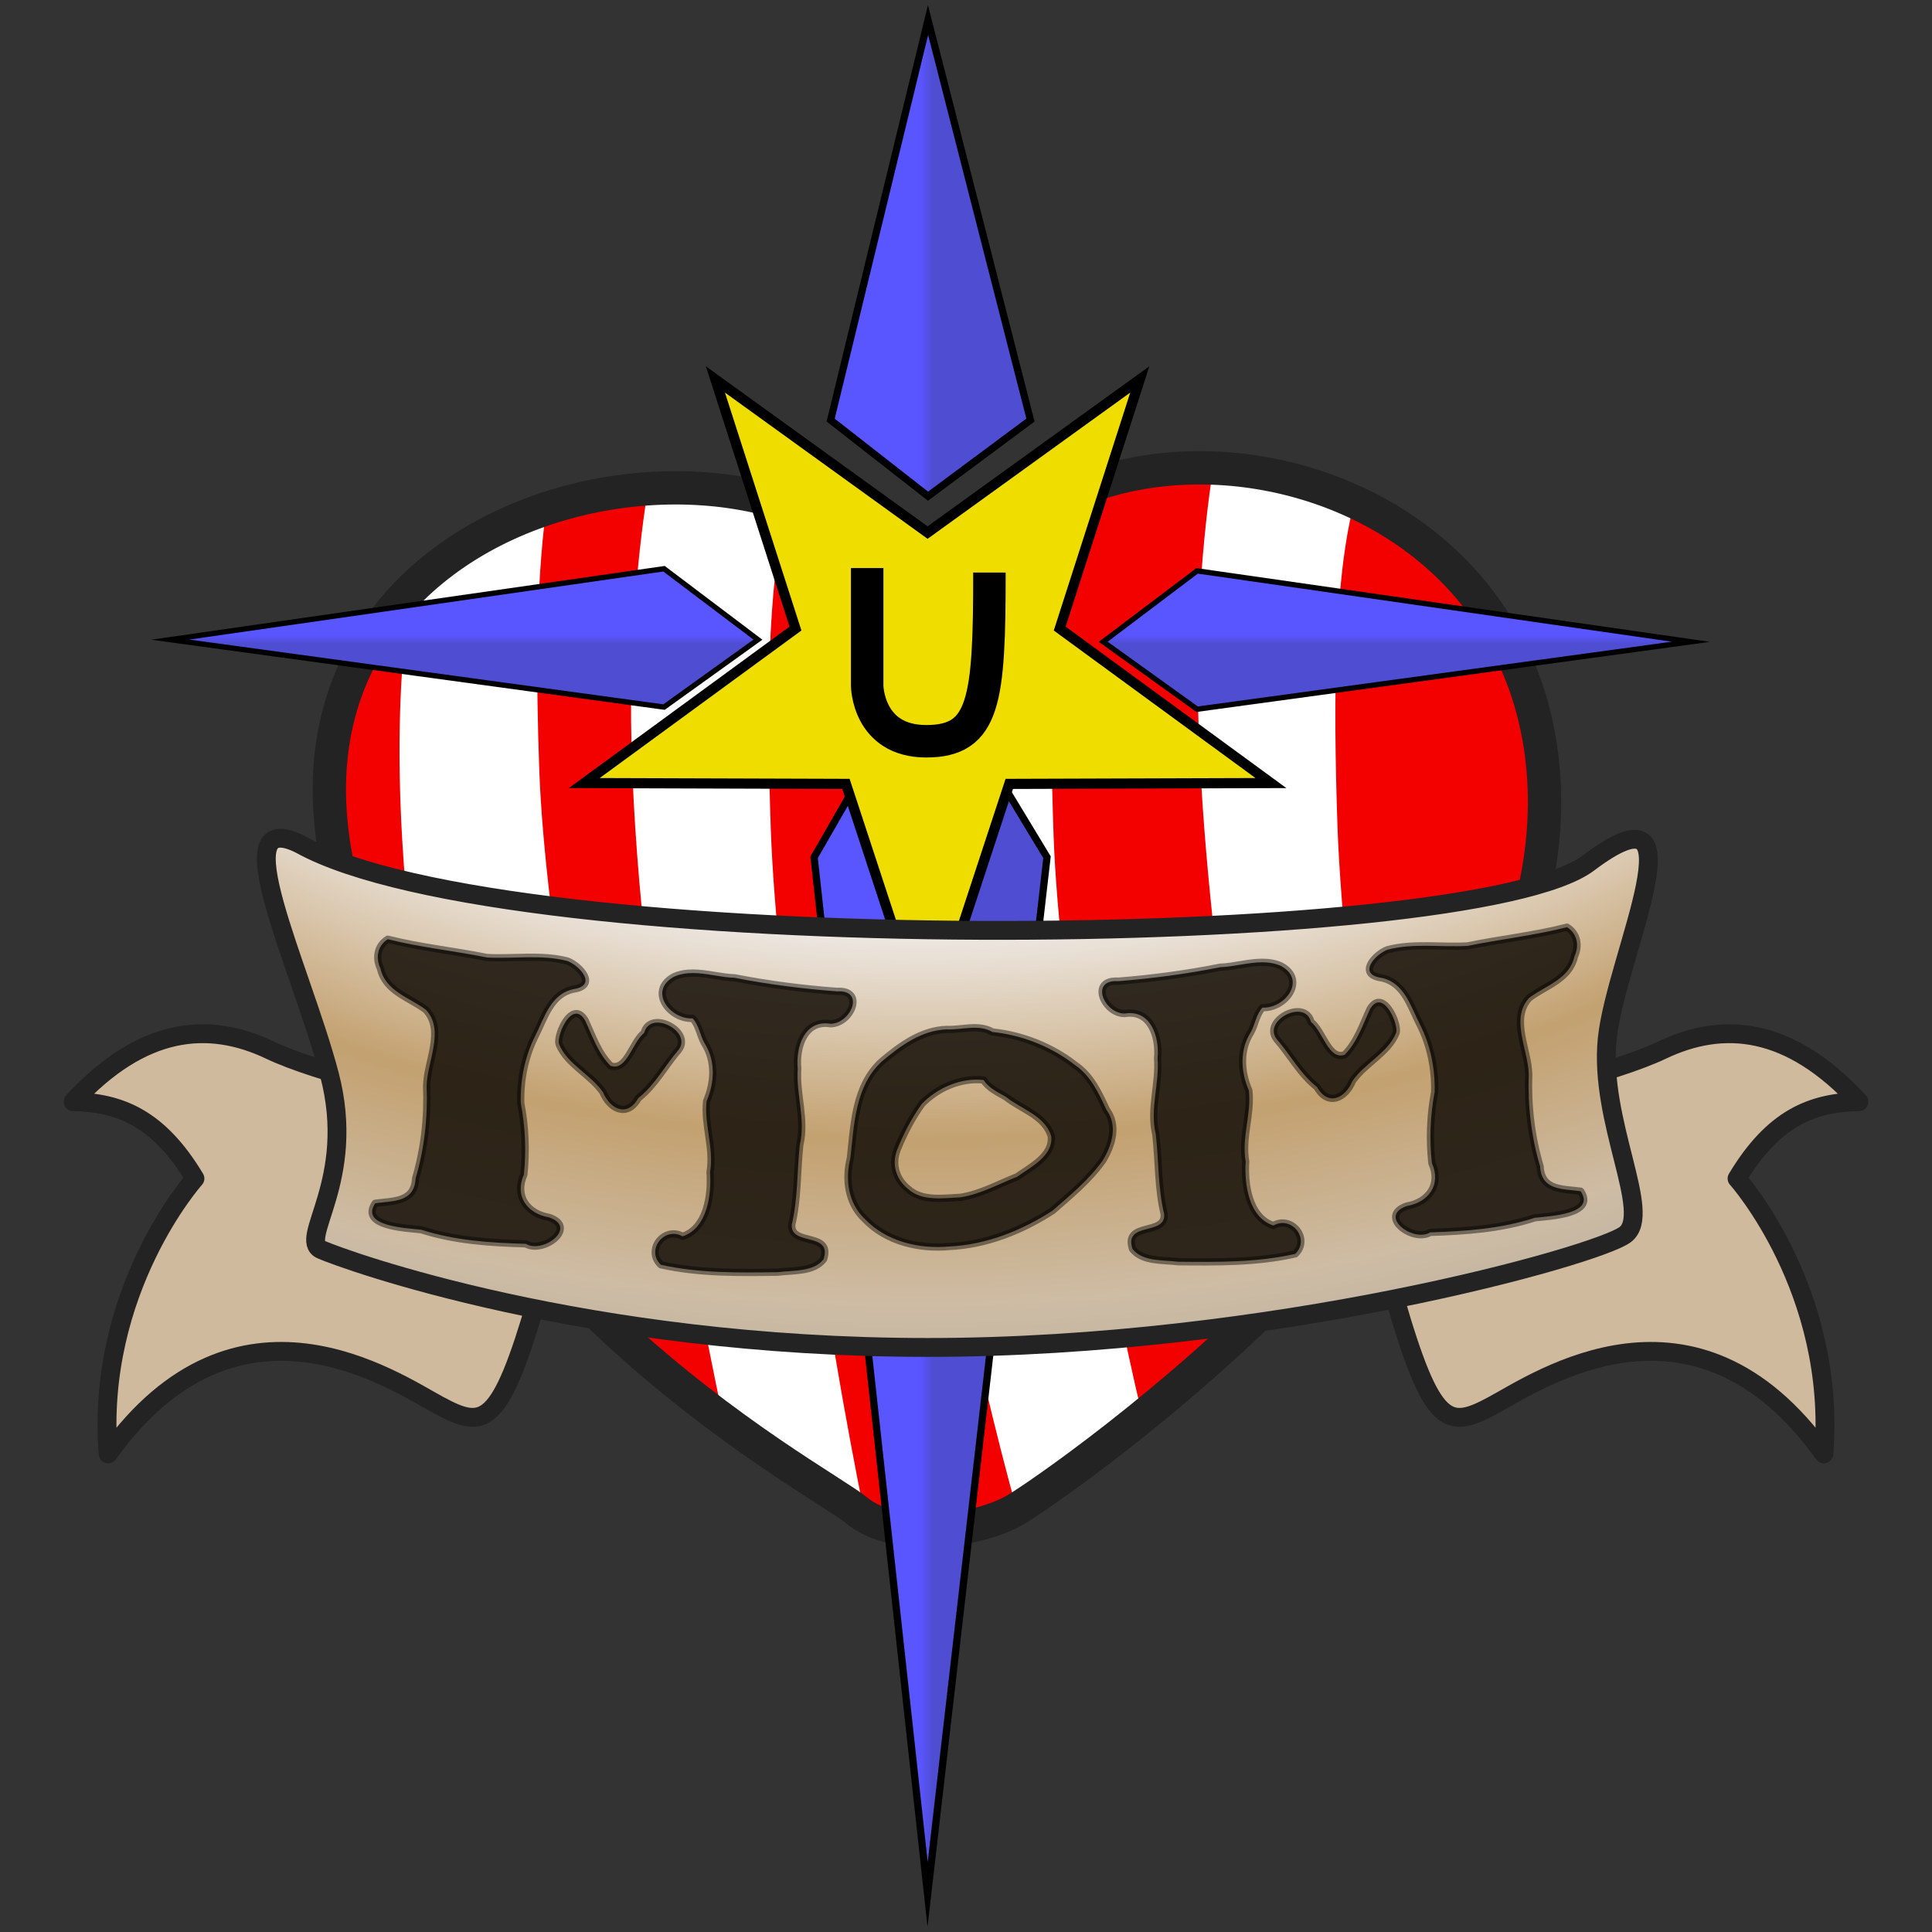 <?xml version="1.0" encoding="UTF-8" standalone="no"?>
<!-- Created with Inkscape (http://www.inkscape.org/) -->

<svg
   xmlns:dc="http://purl.org/dc/elements/1.1/"
   xmlns:cc="http://creativecommons.org/ns#"
   xmlns:rdf="http://www.w3.org/1999/02/22-rdf-syntax-ns#"
   xmlns:svg="http://www.w3.org/2000/svg"
   xmlns="http://www.w3.org/2000/svg"
   xmlns:xlink="http://www.w3.org/1999/xlink"
   xmlns:sodipodi="http://sodipodi.sourceforge.net/DTD/sodipodi-0.dtd"
   xmlns:inkscape="http://www.inkscape.org/namespaces/inkscape"
   width="256"
   height="256"
   viewBox="0 0 256 256"
   id="svg2"
   version="1.1"
   inkscape:version="0.91 r13725"
   sodipodi:docname="UMoM.svg"
   inkscape:export-filename="/home/frode/Sync/Creations/Games/OGTatt/Resources/Textures/Decals/UMoM.png"
   inkscape:export-xdpi="90"
   inkscape:export-ydpi="90">
  <rect x="0" y="0" width="256" height="256" fill="#333333" stroke="none"/>
  <defs
     id="defs4">
    <linearGradient
       inkscape:collect="always"
       id="linearGradient4276">
      <stop
         style="stop-color:#d0ba9d;stop-opacity:1;"
         offset="0"
         id="stop4278" />
      <stop
         id="stop4284"
         offset="0.65"
         style="stop-color:#ede7e1;stop-opacity:1" />
      <stop
         style="stop-color:#c3a170;stop-opacity:1"
         offset="0.825"
         id="stop4286" />
      <stop
         id="stop4288"
         offset="0.968"
         style="stop-color:#cebca4;stop-opacity:1" />
      <stop
         style="stop-color:#c7b8a3;stop-opacity:1"
         offset="1"
         id="stop4280" />
    </linearGradient>
    <linearGradient
       inkscape:collect="always"
       id="linearGradient4255">
      <stop
         style="stop-color:#5955ff;stop-opacity:1;"
         offset="0"
         id="stop4257" />
      <stop
         style="stop-color:#4f4dd2;stop-opacity:1"
         offset="1"
         id="stop4259" />
    </linearGradient>
    <linearGradient
       inkscape:collect="always"
       xlink:href="#linearGradient4255"
       id="linearGradient4261"
       x1="-430.567"
       y1="320.787"
       x2="-430.567"
       y2="329.086"
       gradientUnits="userSpaceOnUse"
       gradientTransform="matrix(0.069,0,0,0.071,-693.437,1093.213)" />
    <linearGradient
       inkscape:collect="always"
       xlink:href="#linearGradient4255"
       id="linearGradient4269"
       x1="-172.104"
       y1="825.184"
       x2="-163.55"
       y2="825.184"
       gradientUnits="userSpaceOnUse"
       gradientTransform="matrix(0.096,0,0,0.096,-689.501,1086.138)" />
    <radialGradient
       inkscape:collect="always"
       xlink:href="#linearGradient4276"
       id="radialGradient4282"
       cx="-161.962"
       cy="-1041.643"
       fx="-161.962"
       fy="-1041.643"
       r="483.083"
       gradientTransform="matrix(-0.221,0.003,-0.002,-0.158,-743.16,922.344)"
       gradientUnits="userSpaceOnUse" />
  </defs>
  <sodipodi:namedview
     id="base"
     pagecolor="#838383"
     bordercolor="#666666"
     borderopacity="1.0"
     inkscape:pageopacity="0"
     inkscape:pageshadow="2"
     inkscape:zoom="1.8271529"
     inkscape:cx="111.49239"
     inkscape:cy="86.260257"
     inkscape:document-units="px"
     inkscape:current-layer="layer1"
     showgrid="false"
     showborder="true"
     inkscape:window-width="1920"
     inkscape:window-height="1056"
     inkscape:window-x="0"
     inkscape:window-y="0"
     inkscape:window-maximized="1"
     fit-margin-top="0"
     fit-margin-left="0"
     fit-margin-right="0"
     fit-margin-bottom="0"
     units="px" />
  <g
     inkscape:label="Layer 1"
     inkscape:groupmode="layer"
     id="layer1"
     transform="translate(762.791,-945.587)">
    <g
       id="g6856"
       transform="matrix(2,0,0,2,771.229,-1202.248)">
      <path
         sodipodi:nodetypes="csssssccc"
         inkscape:connector-curvature="0"
         id="path4140"
         d="m -762.166,1146.906 c 4.582,-4.959 8.958,-5.372 13.075,-3.402 2.836,1.357 11.308,3.76 12.701,2.33 1.393,-1.43 0.335,-4.204 -0.825,-5.399 -1.16,-1.196 8.291,10.848 5.802,19.465 -2.489,8.617 -3.533,8.728 -6.512,7.125 -2.979,-1.603 -13.345,-8.74 -21.92,3.217 -0.851,-10.86 5.751,-18.244 5.751,-18.244 -2.4,-3.998 -4.965,-5.034 -8.072,-5.091 z"
         style="color:#000000;clip-rule:nonzero;display:inline;overflow:visible;visibility:visible;opacity:1;isolation:auto;mix-blend-mode:normal;color-interpolation:sRGB;color-interpolation-filters:linearRGB;solid-color:#000000;solid-opacity:1;fill:#d0ba9d;fill-opacity:1;fill-rule:evenodd;stroke:#232323;stroke-width:1.249;stroke-linecap:round;stroke-linejoin:round;stroke-miterlimit:4;stroke-dasharray:none;stroke-dashoffset:0;stroke-opacity:1;marker:none;color-rendering:auto;image-rendering:auto;shape-rendering:auto;text-rendering:auto;enable-background:accumulate" />
      <path
         style="color:#000000;clip-rule:nonzero;display:inline;overflow:visible;visibility:visible;opacity:1;isolation:auto;mix-blend-mode:normal;color-interpolation:sRGB;color-interpolation-filters:linearRGB;solid-color:#000000;solid-opacity:1;fill:#d0ba9d;fill-opacity:1;fill-rule:evenodd;stroke:#232323;stroke-width:1.249;stroke-linecap:round;stroke-linejoin:round;stroke-miterlimit:4;stroke-dasharray:none;stroke-dashoffset:0;stroke-opacity:1;marker:none;color-rendering:auto;image-rendering:auto;shape-rendering:auto;text-rendering:auto;enable-background:accumulate"
         d="m -643.854,1146.906 c -4.582,-4.959 -8.958,-5.372 -13.075,-3.402 -2.836,1.357 -11.308,3.76 -12.701,2.33 -1.393,-1.43 -0.335,-4.204 0.825,-5.399 1.16,-1.196 -8.291,10.848 -5.802,19.465 2.489,8.617 3.533,8.728 6.512,7.125 2.979,-1.603 13.345,-8.74 21.92,3.217 0.851,-10.86 -5.751,-18.244 -5.751,-18.244 2.4,-3.998 4.965,-5.034 8.072,-5.091 z"
         id="path4142"
         inkscape:connector-curvature="0"
         sodipodi:nodetypes="csssssccc" />
      <g
         transform="matrix(0.096,0,0,0.096,-689.501,1086.138)"
         id="g6847">
        <path
           style="color:#000000;clip-rule:nonzero;display:inline;overflow:visible;visibility:visible;opacity:1;isolation:auto;mix-blend-mode:normal;color-interpolation:sRGB;color-interpolation-filters:linearRGB;solid-color:#000000;solid-opacity:1;fill:#f30000;fill-opacity:1;fill-rule:evenodd;stroke:#232323;stroke-width:5;stroke-linecap:butt;stroke-linejoin:miter;stroke-miterlimit:4;stroke-dasharray:none;stroke-dashoffset:0;stroke-opacity:1;marker:none;color-rendering:auto;image-rendering:auto;shape-rendering:auto;text-rendering:auto;enable-background:accumulate"
           d="m -159.672,319.807 c 49.261,-194.52 402.135,-157.815 417.734,90.29 15.599,248.105 -338.259,488.793 -363.875,504.14 -25.616,15.347 -83.087,23.532 -110.673,0.639 -27.586,-22.892 -298.194,-161.396 -357.8,-443.904 -59.606,-282.508 356.979,-341.465 414.614,-151.165 z"
           id="path4136"
           inkscape:connector-curvature="0"
           sodipodi:nodetypes="cssssc" />
        <path
           inkscape:connector-curvature="0"
           style="color:#000000;clip-rule:nonzero;display:inline;overflow:visible;visibility:visible;opacity:1;isolation:auto;mix-blend-mode:normal;color-interpolation:sRGB;color-interpolation-filters:linearRGB;solid-color:#000000;solid-opacity:1;fill:#ffffff;fill-opacity:1;fill-rule:evenodd;stroke:none;stroke-width:5.219;stroke-linecap:round;stroke-linejoin:miter;stroke-miterlimit:23;stroke-dasharray:none;stroke-dashoffset:0;stroke-opacity:1;marker:none;color-rendering:auto;image-rendering:auto;shape-rendering:auto;text-rendering:auto;enable-background:accumulate"
           d="m 29.906,195.74 c -3.717,23.267 -6.79,51.162 -9.002,84.615 -9.432,142.676 22.023,350.282 48.246,491.676 24.544,-24.027 49.239,-50.372 72.324,-78.514 -13.372,-95.872 -23.838,-190.595 -25.871,-252 C 112.791,356.542 113.011,274.49 127.273,218.967 96.422,204.765 62.894,196.988 29.906,195.74 Z m -371.654,13.629 c -6.117,0.015 -12.262,0.241 -18.414,0.658 -4.183,25.397 -7.62,56.059 -10.033,93.098 -11.19,171.75 35.184,422.327 62.074,549.367 46.309,34.304 82.45,54.763 91.635,62.385 1.877,1.557 3.897,2.965 6.031,4.242 -26.915,-130.661 -61.179,-359.953 -65.041,-475.777 -2.77,-83.063 -2.596,-163.942 11.027,-222.424 -24.073,-7.776 -50.407,-11.614 -77.279,-11.549 z m 272.986,4.275 c -43.63,19.469 -77.885,54.73 -90.91,106.162 -1.836,-6.064 -4.042,-11.871 -6.58,-17.43 -3.601,27.031 -6.582,57.797 -8.742,92.926 -12.267,199.515 44.619,430.295 69.203,518.92 7.397,-4.435 41.885,-27.484 86.893,-63.936 -26.268,-108.787 -57.707,-294.228 -61.396,-401.5 -2.804,-81.518 -2.596,-163.563 11.533,-235.143 z m -361.682,10.133 c -35.698,11.846 -68.764,30.967 -94.693,57.207 -1.875,16.967 -3.499,35.341 -4.812,55.33 -6.497,98.868 6.404,209.674 23.633,305.23 38.947,64.461 87.272,116.934 133.336,158.189 -26.438,-107.589 -58.475,-291.707 -62.203,-395.059 -2.254,-62.494 -2.559,-124.944 4.74,-180.898 z"
           id="path4222" />
        <path
           sodipodi:nodetypes="cssssc"
           inkscape:connector-curvature="0"
           id="path4234"
           d="m -159.672,319.807 c 49.261,-194.52 402.135,-157.815 417.734,90.29 15.599,248.105 -338.259,488.793 -363.875,504.14 -25.616,15.347 -83.087,23.532 -110.673,0.639 -27.586,-22.892 -298.194,-161.396 -357.8,-443.904 -59.606,-282.508 356.979,-341.465 414.614,-151.165 z"
           style="color:#000000;clip-rule:nonzero;display:inline;overflow:visible;visibility:visible;opacity:1;isolation:auto;mix-blend-mode:normal;color-interpolation:sRGB;color-interpolation-filters:linearRGB;solid-color:#000000;solid-opacity:1;fill:none;fill-opacity:1;fill-rule:evenodd;stroke:#232323;stroke-width:23;stroke-linecap:butt;stroke-linejoin:miter;stroke-miterlimit:4;stroke-dasharray:none;stroke-dashoffset:0;stroke-opacity:1;marker:none;color-rendering:auto;image-rendering:auto;shape-rendering:auto;text-rendering:auto;enable-background:accumulate" />
      </g>
      <path
         sodipodi:nodetypes="cccccccccc"
         inkscape:connector-curvature="0"
         id="path4204"
         d="m -705.525,1075.24 -6.452,26.509 6.452,5.043 6.786,-5.043 z m -0.028,42.399 -7.521,13.073 7.521,68.722 7.91,-68.722 z"
         style="color:#000000;clip-rule:nonzero;display:inline;overflow:visible;visibility:visible;opacity:1;isolation:auto;mix-blend-mode:normal;color-interpolation:sRGB;color-interpolation-filters:linearRGB;solid-color:#000000;solid-opacity:1;fill:url(#linearGradient4269);fill-opacity:1;fill-rule:evenodd;stroke:#000000;stroke-width:0.48;stroke-linecap:round;stroke-linejoin:miter;stroke-miterlimit:23;stroke-dasharray:none;stroke-dashoffset:0;stroke-opacity:1;marker:none;color-rendering:auto;image-rendering:auto;shape-rendering:auto;text-rendering:auto;enable-background:accumulate" />
      <g
         transform="matrix(0.096,0,0,0.096,-689.501,1086.138)"
         id="g6852">
        <path
           sodipodi:type="star"
           style="color:#000000;clip-rule:nonzero;display:inline;overflow:visible;visibility:visible;opacity:1;isolation:auto;mix-blend-mode:normal;color-interpolation:sRGB;color-interpolation-filters:linearRGB;solid-color:#000000;solid-opacity:1;fill:#f0dd00;fill-opacity:1;fill-rule:evenodd;stroke:#000000;stroke-width:7;stroke-linecap:round;stroke-linejoin:miter;stroke-miterlimit:23;stroke-dasharray:none;stroke-dashoffset:0;stroke-opacity:1;marker:none;color-rendering:auto;image-rendering:auto;shape-rendering:auto;text-rendering:auto;enable-background:accumulate"
           id="path4188"
           sodipodi:sides="5"
           sodipodi:cx="-167.22496"
           sodipodi:cy="336.12595"
           sodipodi:r1="249.13463"
           sodipodi:r2="95.877823"
           sodipodi:arg1="1.5707963"
           sodipodi:arg2="2.1991148"
           inkscape:flatsided="false"
           inkscape:rounded="0"
           inkscape:randomized="0"
           d="M -167.225,585.261 -223.581,413.693 -404.166,413.113 -258.41,306.498 -313.663,134.572 -167.225,240.248 -20.787,134.572 -76.04,306.498 69.716,413.113 -110.869,413.693 Z"
           inkscape:transform-center-y="23.790239" />
        <path
           style="color:#000000;clip-rule:nonzero;display:inline;overflow:visible;visibility:visible;opacity:1;isolation:auto;mix-blend-mode:normal;color-interpolation:sRGB;color-interpolation-filters:linearRGB;solid-color:#000000;solid-opacity:1;fill:none;fill-opacity:1;fill-rule:evenodd;stroke:#000000;stroke-width:22.405;stroke-linecap:butt;stroke-linejoin:miter;stroke-miterlimit:4;stroke-dasharray:none;stroke-dashoffset:0;stroke-opacity:1;marker:none;color-rendering:auto;image-rendering:auto;shape-rendering:auto;text-rendering:auto;enable-background:accumulate"
           d="m -208.919,264.729 0,81.246 c 0,0 0.347,38.293 40.755,38.293 40.408,0 43.616,-28.162 43.616,-116.432"
           id="path4236"
           inkscape:connector-curvature="0" />
      </g>
      <path
         sodipodi:nodetypes="cssssssc"
         inkscape:connector-curvature="0"
         id="path4138"
         d="m -747.077,1129.878 c 13.899,7.643 77.511,7.09 85.305,1.216 7.794,-5.873 1.814,6.181 1.246,11.636 -0.568,5.456 3.029,11.575 1.199,12.976 -1.83,1.401 -23.523,7.483 -46.21,7.483 -22.687,0 -38.606,-5.787 -40.183,-6.476 -1.578,-0.688 2.382,-4.571 0.536,-11.6 -1.846,-7.029 -7.21,-17.952 -1.893,-15.237 z"
         style="color:#000000;clip-rule:nonzero;display:inline;overflow:visible;visibility:visible;opacity:1;isolation:auto;mix-blend-mode:normal;color-interpolation:sRGB;color-interpolation-filters:linearRGB;solid-color:#000000;solid-opacity:1;fill:url(#radialGradient4282);fill-opacity:1;fill-rule:evenodd;stroke:#232323;stroke-width:1.249;stroke-linecap:round;stroke-linejoin:round;stroke-miterlimit:4;stroke-dasharray:none;stroke-dashoffset:0;stroke-opacity:1;marker:none;color-rendering:auto;image-rendering:auto;shape-rendering:auto;text-rendering:auto;enable-background:accumulate" />
      <path
         inkscape:connector-curvature="0"
         id="path4144"
         d="m -741.319,1136.143 c -0.676,0.419 -0.825,1.226 -0.488,1.932 0.343,1.526 1.921,1.919 3.018,2.747 1.27,1.38 0.064,3.424 0.044,5.066 0.083,2.055 -0.149,4.126 -0.73,6.105 -0.079,1.6 -1.502,1.478 -2.676,1.645 -1.025,1.528 2.042,1.642 3.047,1.751 2.235,0.722 4.6,0.871 6.934,0.936 1.124,0.683 3.484,-1.088 1.538,-1.753 -1.44,-0.246 -2.307,-1.401 -1.671,-2.833 0.166,-1.587 0.097,-3.172 -0.205,-4.735 -0.041,-1.522 0.265,-3.084 0.955,-4.451 0.612,-1.195 1.016,-2.789 2.557,-3.107 1.575,-0.237 0.413,-1.541 -0.426,-1.861 -1.743,-0.448 -3.55,-0.134 -5.323,-0.231 -2.179,-0.441 -4.412,-0.667 -6.574,-1.211 z m 20.199,2.242 c -0.418,0 -0.829,0.064 -1.228,0.239 -1.733,0.936 -0.279,2.838 1.227,2.765 0.428,0.463 0.481,1.099 0.783,1.634 0.754,1.178 0.67,2.611 0.14,3.856 -0.17,1.556 0.507,3.108 0.229,4.712 0.109,1.486 -0.187,3.704 -1.817,4.237 -1.213,-0.678 -2.459,0.908 -1.439,1.886 2.544,0.566 5.167,0.524 7.758,0.489 1.005,-0.135 2.354,-5e-4 3.021,-0.858 0.601,-1.846 -2.218,-0.841 -2.105,-2.3 0.408,-1.73 0.34,-3.52 0.531,-5.28 0.402,-1.678 -0.26,-3.351 -0.137,-5.042 -0.141,-1.398 0.42,-3.257 2.165,-2.978 1.355,0 2.34,-2.276 0.422,-2.148 -2.272,-0.17 -4.529,-0.459 -6.767,-0.897 -0.913,-0.026 -1.864,-0.318 -2.783,-0.315 z m -7.713,2.688 c -0.691,0.01 -1.303,1.629 -1.129,2.045 0.554,1.32 2.079,1.977 2.9,3.16 0.47,1.133 1.613,1.694 2.347,0.387 1.104,-0.872 1.757,-2.144 2.658,-3.186 0.956,-1.234 -1.889,-2.702 -2.278,-1.124 -0.778,0.593 -1.152,2.569 -2.228,2.174 -0.828,-0.834 -1.199,-1.974 -1.686,-3.016 -0.191,-0.315 -0.39,-0.441 -0.584,-0.44 z"
         style="fill:#1a140c;fill-opacity:0.883;fill-rule:evenodd;stroke:#000000;stroke-width:0.48;stroke-linecap:round;stroke-linejoin:round;stroke-miterlimit:4;stroke-dasharray:none;stroke-opacity:0.448" />
      <path
         inkscape:connector-curvature="0"
         id="path4150"
         d="m -701.261,1142.289 c -0.914,-0.54 -2.025,-0.127 -3.02,-0.172 -1.687,0.056 -3.085,1.095 -4.321,2.139 -1.756,1.622 -1.819,4.167 -2.066,6.375 -0.357,1.434 -0.157,3.003 0.962,4.055 1.422,1.49 3.599,2.001 5.603,1.814 2.438,-0.115 4.788,-1.056 6.819,-2.368 1.178,-1.027 2.424,-2.05 3.33,-3.329 0.616,-1.014 1.023,-2.312 0.247,-3.36 -0.513,-1.109 -1.046,-2.269 -2.098,-2.977 -1.56,-1.214 -3.492,-1.97 -5.455,-2.178 z m -0.584,3.183 c -1.501,-0.169 -3.064,0.514 -4.098,1.591 -0.658,0.923 -1.2,1.954 -1.622,3.01 -0.38,0.952 -0.097,1.962 0.703,2.604 0.933,0.855 2.338,0.618 3.498,0.564 1.321,-0.207 2.502,-0.876 3.734,-1.357 0.918,-0.648 2.414,-1.392 2.266,-2.696 -0.419,-1.361 -1.974,-1.777 -2.99,-2.59 -0.542,-0.321 -1.14,-0.578 -1.492,-1.126 z"
         style="color:#000000;clip-rule:nonzero;display:inline;overflow:visible;visibility:visible;opacity:1;isolation:auto;mix-blend-mode:normal;color-interpolation:sRGB;color-interpolation-filters:linearRGB;solid-color:#000000;solid-opacity:1;fill:#1a140c;fill-opacity:0.883;fill-rule:evenodd;stroke:#000000;stroke-width:0.48;stroke-linecap:round;stroke-linejoin:round;stroke-miterlimit:4;stroke-dasharray:none;stroke-dashoffset:0;stroke-opacity:0.448;color-rendering:auto;image-rendering:auto;shape-rendering:auto;text-rendering:auto;enable-background:accumulate" />
      <path
         inkscape:connector-curvature="0"
         style="fill:#1a140c;fill-opacity:0.883;fill-rule:evenodd;stroke:#000000;stroke-width:0.48;stroke-linecap:round;stroke-linejoin:round;stroke-miterlimit:4;stroke-dasharray:none;stroke-opacity:0.448"
         d="m -663.193,1135.346 c 0.678,0.416 0.83,1.223 0.496,1.93 -0.337,1.527 -1.913,1.927 -3.007,2.76 -1.265,1.385 -0.05,3.424 -0.023,5.066 -0.074,2.055 0.166,4.125 0.755,6.102 0.085,1.6 1.509,1.472 2.683,1.633 1.031,1.524 -2.036,1.65 -3.04,1.764 -2.232,0.731 -4.596,0.89 -6.93,0.965 -1.122,0.688 -3.489,-1.074 -1.545,-1.746 1.439,-0.252 2.302,-1.411 1.66,-2.84 -0.172,-1.586 -0.111,-3.171 0.185,-4.736 0.034,-1.523 -0.278,-3.083 -0.974,-4.447 -0.617,-1.192 -1.028,-2.785 -2.569,-3.097 -1.576,-0.231 -0.42,-1.539 0.418,-1.863 1.741,-0.456 3.55,-0.149 5.322,-0.253 2.177,-0.45 4.409,-0.685 6.569,-1.239 z m -20.19,2.326 c 0.418,-3e-4 0.83,0.061 1.229,0.234 1.736,0.928 0.29,2.837 -1.216,2.77 -0.426,0.464 -0.477,1.101 -0.776,1.637 -0.749,1.181 -0.659,2.613 -0.124,3.856 0.177,1.555 -0.494,3.11 -0.209,4.713 -0.102,1.486 0.202,3.703 1.835,4.229 1.211,-0.683 2.463,0.898 1.447,1.88 -2.541,0.576 -5.165,0.545 -7.756,0.521 -1.006,-0.13 -2.354,0.01 -3.024,-0.845 -0.608,-1.844 2.214,-0.85 2.096,-2.309 -0.415,-1.729 -0.355,-3.518 -0.553,-5.278 -0.409,-1.677 0.246,-3.352 0.116,-5.043 0.136,-1.398 -0.434,-3.255 -2.178,-2.969 -1.355,0.01 -2.349,-2.266 -0.431,-2.146 2.272,-0.179 4.527,-0.478 6.763,-0.925 0.913,-0.031 1.863,-0.326 2.782,-0.326 z m 7.724,2.656 c 0.691,0 1.31,1.624 1.137,2.04 -0.548,1.322 -2.071,1.986 -2.887,3.172 -0.465,1.135 -1.606,1.701 -2.345,0.397 -1.107,-0.867 -1.765,-2.137 -2.671,-3.174 -0.961,-1.23 1.878,-2.71 2.273,-1.134 0.781,0.59 1.163,2.564 2.237,2.165 0.824,-0.837 1.19,-1.979 1.673,-3.023 0.189,-0.316 0.389,-0.443 0.582,-0.443 z"
         id="path4170" />
      <path
         inkscape:transform-center-y="7.0530056"
         inkscape:transform-center-x="-0.34681143"
         inkscape:connector-curvature="0"
         id="path4200"
         d="m -723.018,1111.597 -32.712,4.699 32.712,4.468 6.223,-4.468 -6.223,-4.699 z m 35.32,0.141 -6.223,4.699 6.223,4.468 32.712,-4.468 -32.712,-4.699 z"
         style="color:#000000;clip-rule:nonzero;display:inline;overflow:visible;visibility:visible;opacity:1;isolation:auto;mix-blend-mode:normal;color-interpolation:sRGB;color-interpolation-filters:linearRGB;solid-color:#000000;solid-opacity:1;fill:url(#linearGradient4261);fill-opacity:1;fill-rule:evenodd;stroke:#000000;stroke-width:0.35;stroke-linecap:round;stroke-linejoin:miter;stroke-miterlimit:23;stroke-dasharray:none;stroke-dashoffset:0;stroke-opacity:1;marker:none;color-rendering:auto;image-rendering:auto;shape-rendering:auto;text-rendering:auto;enable-background:accumulate" />
    </g>
  </g>
</svg>
